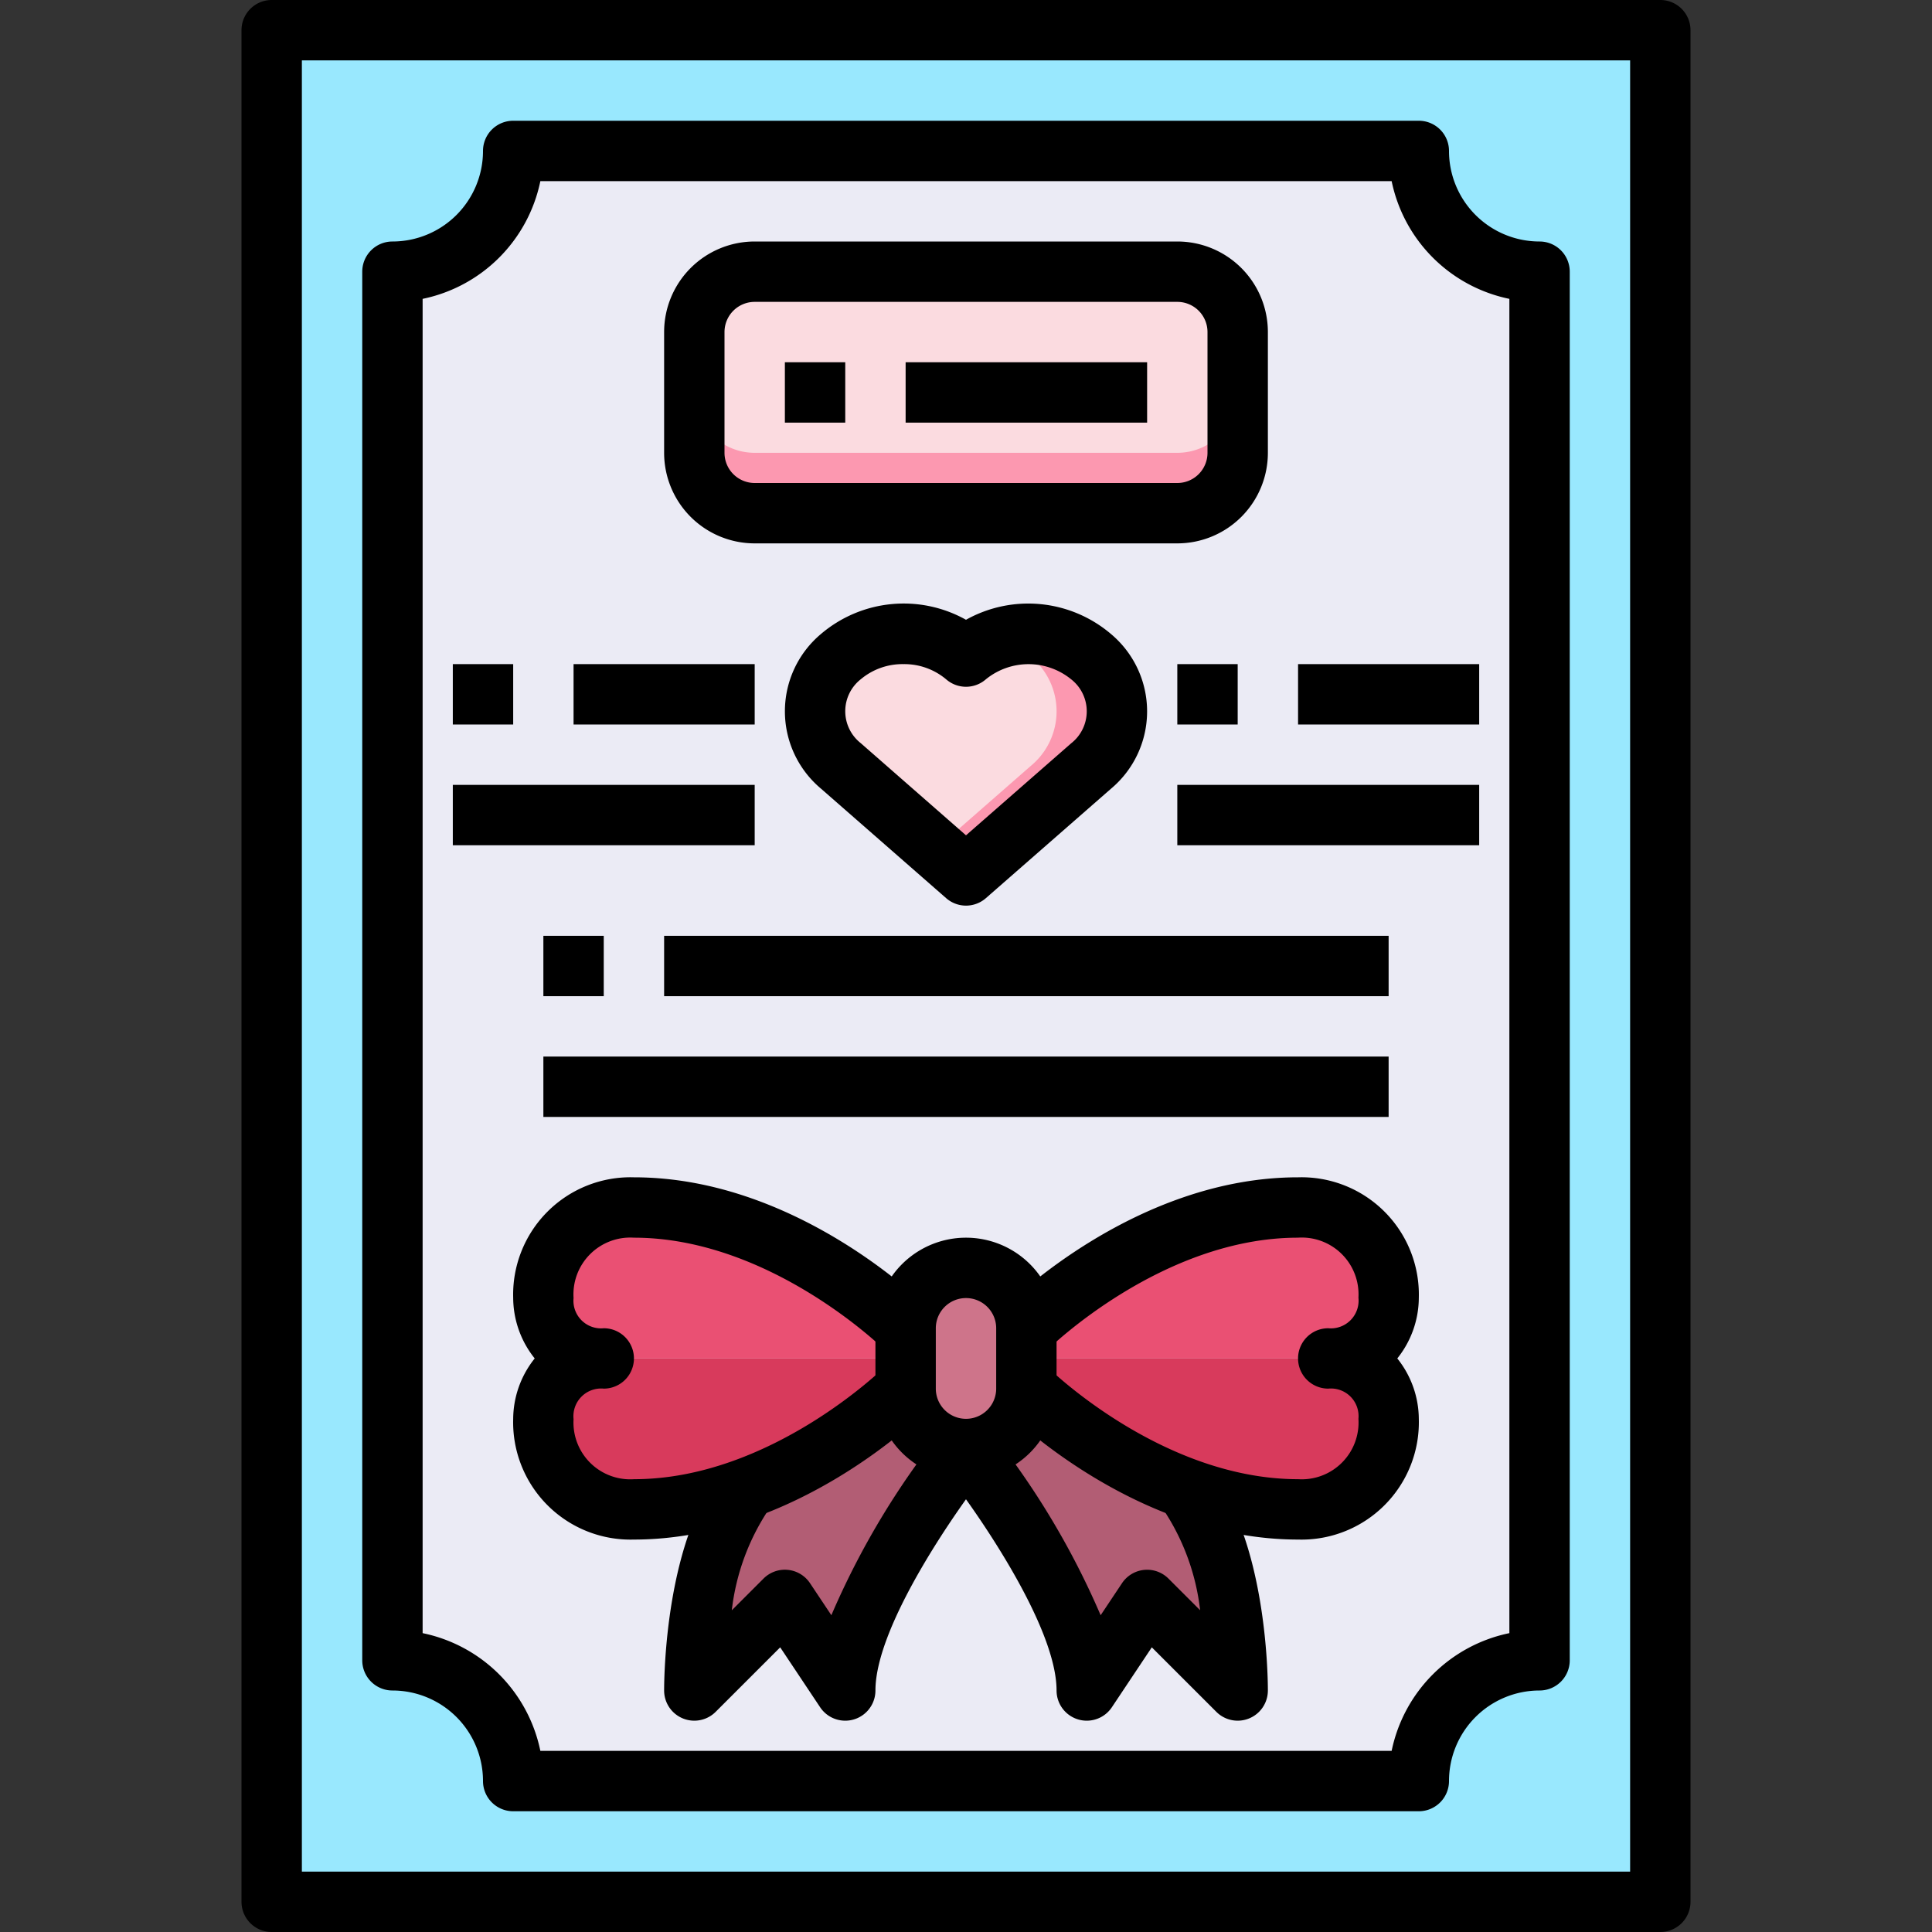 <svg xmlns="http://www.w3.org/2000/svg" viewBox="0 0 64 64"><rect x="0" y="0" width="64" height="64" fill="#333333" stroke="none"/><g id="_11-Wedding_Invitation" data-name="11-Wedding Invitation"><path d="M55,1V63H9V1ZM51,55V9a4,4,0,0,1-4-4H17a4,4,0,0,1-4,4V55a4,4,0,0,1,4,4H47A4,4,0,0,1,51,55Z" style="fill:#99e8fe"/><path d="M51,9V55a4,4,0,0,0-4,4H17a4,4,0,0,0-4-4V9a4,4,0,0,0,4-4H47A4,4,0,0,0,51,9Z" style="fill:#ebebf5"/><rect x="23" y="9" width="18" height="8" rx="2" style="fill:#fbdbe0"/><path d="M39,15H25a2,2,0,0,1-2-2v2a2,2,0,0,0,2,2H39a2,2,0,0,0,2-2V13A2,2,0,0,1,39,15Z" style="fill:#fc98b0"/><path d="M36.142,21.751a3.232,3.232,0,0,0-4.142,0,3.232,3.232,0,0,0-4.142,0,2.342,2.342,0,0,0,0,3.624L32,29l4.142-3.625A2.342,2.342,0,0,0,36.142,21.751Z" style="fill:#fbdbe0"/><path d="M36.142,21.751a3.232,3.232,0,0,0-3.071-.59,2.989,2.989,0,0,1,1.071.59,2.342,2.342,0,0,1,0,3.624L31,28.125,32,29l4.142-3.625A2.342,2.342,0,0,0,36.142,21.751Z" style="fill:#fc98b0"/><path d="M34,44v2a2,2,0,0,1-4,0V44a2.006,2.006,0,0,1,2-2,2.015,2.015,0,0,1,2,2Z" style="fill:#ce748a"/><path d="M41,56l-3-3-2,3c0-3-4-8-4-8a2.006,2.006,0,0,0,2-2,16.2,16.2,0,0,0,5.26,3.3C41,51.37,41,56,41,56Z" style="fill:#b25d74"/><path d="M30,46a2.006,2.006,0,0,0,2,2s-4,5-4,8l-2-3-3,3s0-4.63,1.74-6.7A16.2,16.2,0,0,0,30,46Z" style="fill:#b25d74"/><path d="M46,43a2.938,2.938,0,0,0-3-3c-5,0-9,4-9,4v1H44A1.959,1.959,0,0,0,46,43Z" style="fill:#ea5073"/><path d="M44,45H34v1a16.2,16.2,0,0,0,5.26,3.3A11.049,11.049,0,0,0,43,50a2.938,2.938,0,0,0,3-3A1.959,1.959,0,0,0,44,45Z" style="fill:#d83a5c"/><path d="M20,45a1.959,1.959,0,0,0-2,2,2.938,2.938,0,0,0,3,3,11.049,11.049,0,0,0,3.74-.7A16.2,16.2,0,0,0,30,46V45Z" style="fill:#d83a5c"/><path d="M30,44s-4-4-9-4a2.938,2.938,0,0,0-3,3,1.959,1.959,0,0,0,2,2H30Z" style="fill:#ea5073"/><path d="M55,64H9a1,1,0,0,1-1-1V1A1,1,0,0,1,9,0H55a1,1,0,0,1,1,1V63A1,1,0,0,1,55,64ZM10,62H54V2H10Z"/><path d="M47,60H17a1,1,0,0,1-1-1,3,3,0,0,0-3-3,1,1,0,0,1-1-1V9a1,1,0,0,1,1-1,3,3,0,0,0,3-3,1,1,0,0,1,1-1H47a1,1,0,0,1,1,1,3,3,0,0,0,3,3,1,1,0,0,1,1,1V55a1,1,0,0,1-1,1,3,3,0,0,0-3,3A1,1,0,0,1,47,60ZM17.9,58H46.1A5.013,5.013,0,0,1,50,54.1V9.9A5.013,5.013,0,0,1,46.1,6H17.9A5.013,5.013,0,0,1,14,9.9V54.1A5.013,5.013,0,0,1,17.9,58Z"/><path d="M39,18H25a3,3,0,0,1-3-3V11a3,3,0,0,1,3-3H39a3,3,0,0,1,3,3v4A3,3,0,0,1,39,18ZM25,10a1,1,0,0,0-1,1v4a1,1,0,0,0,1,1H39a1,1,0,0,0,1-1V11a1,1,0,0,0-1-1Z"/><path d="M32,30a1,1,0,0,1-.658-.248L27.2,26.128a3.343,3.343,0,0,1,0-5.13,4.226,4.226,0,0,1,4.8-.467A4.226,4.226,0,0,1,36.8,21h0a3.343,3.343,0,0,1,0,5.13l-4.143,3.624A1,1,0,0,1,32,30Zm-2.071-8a2.148,2.148,0,0,0-1.413.5,1.347,1.347,0,0,0,0,2.12L32,27.671l3.484-3.048a1.347,1.347,0,0,0,0-2.12,2.24,2.24,0,0,0-2.826,0,1,1,0,0,1-1.316,0A2.15,2.15,0,0,0,29.929,22Z"/><rect x="39" y="22" width="2" height="2"/><rect x="43" y="22" width="6" height="2"/><rect x="15" y="22" width="2" height="2"/><rect x="19" y="22" width="6" height="2"/><rect x="39" y="26" width="10" height="2"/><rect x="15" y="26" width="10" height="2"/><rect x="26" y="12" width="2" height="2"/><rect x="30" y="12" width="8" height="2"/><path d="M32,49a3,3,0,0,1-3-3V44a3,3,0,0,1,6,0v2A3,3,0,0,1,32,49Zm0-6a1,1,0,0,0-1,1v2a1,1,0,0,0,2,0V44A1,1,0,0,0,32,43Z"/><path d="M43,51c-5.353,0-9.532-4.118-9.707-4.293l1.413-1.415C34.743,45.329,38.488,49,43,49a1.882,1.882,0,0,0,2-2,.915.915,0,0,0-1-1,1,1,0,0,1,0-2,.918.918,0,0,0,1-1.012A1.881,1.881,0,0,0,42.992,41c-4.5,0-8.249,3.671-8.286,3.708l-1.413-1.415C33.468,43.118,37.647,39,43,39a3.888,3.888,0,0,1,4,4,3.232,3.232,0,0,1-.713,2A3.232,3.232,0,0,1,47,47,3.888,3.888,0,0,1,43,51Z"/><path d="M21,51a3.888,3.888,0,0,1-4-4,3.232,3.232,0,0,1,.713-2A3.232,3.232,0,0,1,17,43a3.888,3.888,0,0,1,4-4c5.353,0,9.532,4.118,9.707,4.293l-1.413,1.415C29.257,44.671,25.512,41,21,41a1.882,1.882,0,0,0-2,2,.915.915,0,0,0,1,1,1,1,0,0,1,0,2,.918.918,0,0,0-1,1.012A1.881,1.881,0,0,0,21.008,49c4.5,0,8.249-3.671,8.286-3.708l1.413,1.415C30.532,46.882,26.353,51,21,51Z"/><path d="M28,57a1,1,0,0,1-.832-.445L25.845,54.57l-2.138,2.137A1,1,0,0,1,22,56c0-.511.056-5.06,1.975-7.344l1.531,1.287a7.57,7.57,0,0,0-1.264,3.4l1.051-1.051a1,1,0,0,1,1.539.152l.708,1.062a26.6,26.6,0,0,1,3.679-6.132l1.562,1.25C31.729,49.94,29,53.831,29,56a1,1,0,0,1-1,1Z"/><path d="M36,57a1,1,0,0,1-1-1c0-2.169-2.729-6.06-3.781-7.375l1.562-1.25a26.6,26.6,0,0,1,3.679,6.132l.708-1.062a1,1,0,0,1,1.539-.152l1.049,1.048a7.578,7.578,0,0,0-1.262-3.4l1.531-1.287C41.944,50.94,42,55.489,42,56a1,1,0,0,1-1.707.707L38.155,54.57l-1.323,1.985A1,1,0,0,1,36,57Z"/><rect x="18" y="31" width="2" height="2"/><rect x="22" y="31" width="24" height="2"/><rect x="18" y="35" width="28" height="2"/></g></svg>